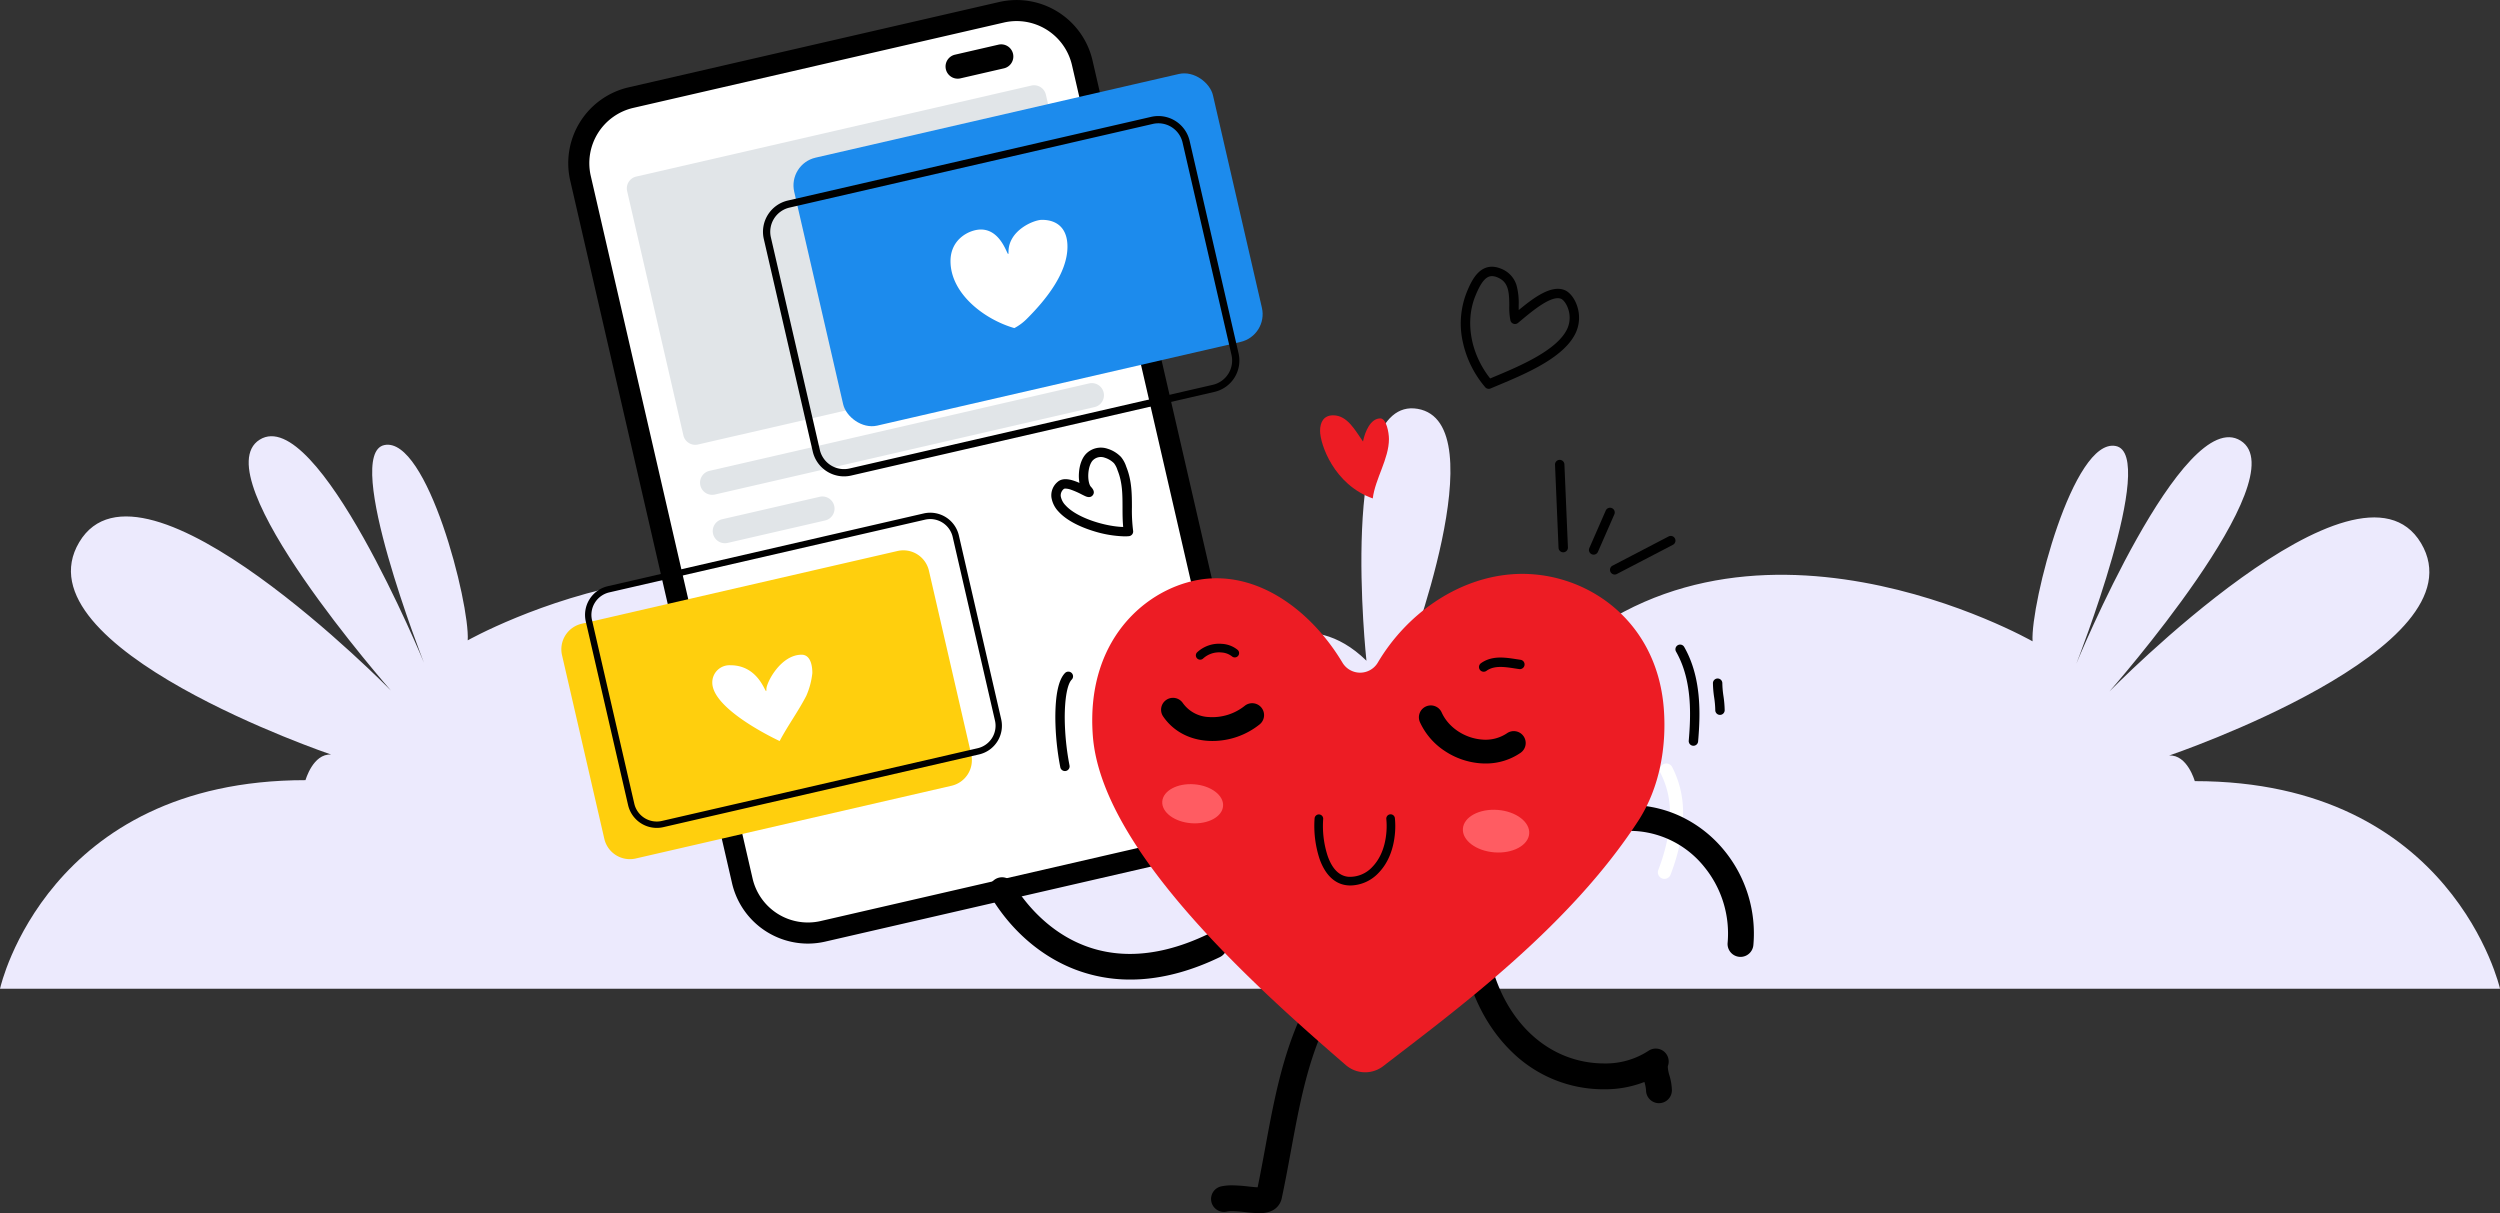 <svg xmlns="http://www.w3.org/2000/svg" width="1125" height="545.925" viewBox="0 0 1125 545.925">
  <rect x="0" y="0" width="1125" height="545.925" fill="#333333" stroke="none"/>
  <g id="Group_93" data-name="Group 93" transform="translate(0 -106.16)">
    <path id="Path_2" data-name="Path 2" d="M614.9,403.479s-12.967-119.584,23.052-113.34-5.282,113.82-5.282,113.82c37.409-28.876,62.8,1.68,63.3,2.28l.518.654c86.986-86.986,218.163-12.135,218.163-12.135-.961-16.809,18.249-91.729,37.459-87.887s-17.769,97.972-17.769,97.972,48.025-116.7,73.959-100.373-59.071,112.86-59.071,112.86,111.9-114.3,140.234-66.756-113.34,95.571-113.34,95.571c8.164-.48,11.526,11.526,11.526,11.526,116.222,0,137.353,93.409,137.353,93.409H0l.171-.612s21.084-93.239,137.306-93.239c0,0,3.361-12.006,11.526-11.526,0,0-141.675-48.026-113.34-95.571S175.9,416.888,175.9,416.888s-85.005-96.532-59.071-112.86S190.785,404.4,190.785,404.4s-36.98-94.13-17.77-97.972,38.421,71.078,37.46,87.887c0,0,131.65-74.38,218.636,12.606,0,0,25.934-31.336,63.394-2.521,0,0-41.3-107.577-5.283-113.82s23.052,113.34,23.052,113.34,20.719-27.382,53.616-4.81C563.89,399.111,588.655,377.862,614.9,403.479Z" fill="#eceafd"/>
    <g id="Group_50" data-name="Group 50">
      <g id="Group_20" data-name="Group 20">
        <path id="Path_19" data-name="Path 19" d="M748.995,501.657a2.958,2.958,0,0,1-2.759-4.011c3.476-9.091,5.238-17.592,5.238-25.269a38.754,38.754,0,0,0-4.245-18.331,2.955,2.955,0,0,1,5.223-2.765,44.6,44.6,0,0,1,4.931,21.1c0,8.4-1.893,17.613-5.627,27.379A2.957,2.957,0,0,1,748.995,501.657Z" fill="#fff"/>
      </g>
      <g id="Group_49" data-name="Group 49">
        <g id="Group_21" data-name="Group 21">
          <path id="Path_20" data-name="Path 20" d="M783.234,536.76c-.164,0-.329-.007-.5-.021a5.816,5.816,0,0,1-5.306-6.284,47.4,47.4,0,0,0-10.414-34.082,43.245,43.245,0,0,0-30.03-16.17,44.493,44.493,0,0,0-14.012,1.089,5.816,5.816,0,0,1-2.681-11.318,56.121,56.121,0,0,1,17.671-1.361,53.631,53.631,0,0,1,21.338,6.436,56.342,56.342,0,0,1,16.737,13.985,58.969,58.969,0,0,1,12.981,42.4A5.817,5.817,0,0,1,783.234,536.76Z"/>
        </g>
        <g id="Group_28" data-name="Group 28">
          <g id="Group_23" data-name="Group 23">
            <path id="Path_21" data-name="Path 21" d="M433.725,510.655l-63.373,14.6a30.29,30.29,0,0,1-36.315-22.719L261.228,186.4a30.289,30.289,0,0,1,22.719-36.315l166.745-38.4A30.292,30.292,0,0,1,487.008,134.4l72.809,316.135A30.292,30.292,0,0,1,537.1,486.848L433.725,510.655Z" fill="#fff"/>
            <g id="Group_22" data-name="Group 22">
              <path id="Path_22" data-name="Path 22" d="M363.487,530.778a35.065,35.065,0,0,1-34.07-27.182L256.608,187.461a35.031,35.031,0,0,1,26.275-42l166.745-38.4a35.072,35.072,0,0,1,42,26.275l72.809,316.135a35.031,35.031,0,0,1-26.275,42l-166.746,38.4A35.286,35.286,0,0,1,363.487,530.778Zm94.006-415.134a25.577,25.577,0,0,0-5.737.654L285.011,154.7a25.547,25.547,0,0,0-19.163,30.631l72.809,316.135a25.549,25.549,0,0,0,30.631,19.163l63.373-14.6,1.064,4.62-1.064-4.62,103.372-23.807A25.548,25.548,0,0,0,555.2,451.6L482.387,135.461A25.594,25.594,0,0,0,457.493,115.644Z"/>
            </g>
          </g>
          <g id="Group_24" data-name="Group 24">
            <path id="Path_23" data-name="Path 23" d="M430.96,141.562a5.467,5.467,0,0,1-1.222-10.794l19.572-4.508a5.466,5.466,0,1,1,2.454,10.654l-19.572,4.507A5.494,5.494,0,0,1,430.96,141.562Z"/>
          </g>
          <g id="Group_27" data-name="Group 27">
            <path id="Path_24" data-name="Path 24" d="M470.655,148.767,495.971,258.69a5.477,5.477,0,0,1-4.1,6.553L314.084,306.189a5.478,5.478,0,0,1-6.554-4.1L282.214,192.167a5.467,5.467,0,0,1,4.1-6.554L464.1,144.667A5.466,5.466,0,0,1,470.655,148.767Z" fill="#e1e5e8"/>
            <path id="Path_25" data-name="Path 25" d="M492.541,289.351,321.714,328.694a5.466,5.466,0,0,1-2.454-10.654L490.087,278.7a5.466,5.466,0,0,1,2.454,10.654Z" fill="#e1e5e8"/>
            <path id="Path_26" data-name="Path 26" d="M371.3,340.373l-43.87,10.1a5.466,5.466,0,0,1-2.454-10.654l43.87-10.1a5.466,5.466,0,1,1,2.454,10.654Z" fill="#e1e5e8"/>
            <rect id="Rectangle_6" data-name="Rectangle 6" width="193.374" height="123.732" rx="12.808" transform="translate(354.522 179.98) rotate(-12.97)" fill="#1c8bed"/>
            <g id="Group_25" data-name="Group 25">
              <path id="Path_27" data-name="Path 27" d="M379.808,320.526a14.47,14.47,0,0,1-14.074-11.2l-22.02-95.613a14.442,14.442,0,0,1,10.833-17.316l163.478-37.651a14.461,14.461,0,0,1,17.317,10.833l22.02,95.614a14.479,14.479,0,0,1-10.833,17.315L383.051,320.156A14.447,14.447,0,0,1,379.808,320.526Zm141.46-158.883a11.2,11.2,0,0,0-2.509.286L355.281,199.58a11.173,11.173,0,0,0-8.381,13.4l22.021,95.613a11.184,11.184,0,0,0,13.4,8.38L545.8,279.319a11.211,11.211,0,0,0,8.38-13.395L532.155,170.31A11.194,11.194,0,0,0,521.268,161.643Z"/>
            </g>
            <path id="Rectangle_7" data-name="Rectangle 7" d="M11.806,0H157.619a11.805,11.805,0,0,1,11.805,11.805V96.6a11.805,11.805,0,0,1-11.805,11.805H11.806A11.806,11.806,0,0,1,0,96.6v-84.8A11.806,11.806,0,0,1,11.806,0Z" transform="translate(250.263 389.488) rotate(-12.97)" fill="#ffcf0d"/>
            <g id="Group_26" data-name="Group 26">
              <path id="Path_28" data-name="Path 28" d="M295.537,478.715a13.26,13.26,0,0,1-12.9-10.268l-19.032-82.633a13.255,13.255,0,0,1,9.93-15.872l142.093-32.725a13.236,13.236,0,0,1,15.871,9.929l19.032,82.633A13.253,13.253,0,0,1,440.6,445.65L298.509,478.376A13.255,13.255,0,0,1,295.537,478.715ZM418.619,339.74a10.429,10.429,0,0,0-2.347.269L274.179,372.734a10.386,10.386,0,0,0-7.781,12.437L285.43,467.8a10.366,10.366,0,0,0,12.436,7.78L439.96,442.859a10.386,10.386,0,0,0,7.78-12.437l-19.031-82.633a10.386,10.386,0,0,0-10.09-8.049Z"/>
            </g>
          </g>
        </g>
        <g id="Group_29" data-name="Group 29">
          <path id="Path_29" data-name="Path 29" d="M746.535,602.591a5.816,5.816,0,0,1-5.816-5.815,16.477,16.477,0,0,0-.724-3.679l-.014-.053A48.505,48.505,0,0,1,722,596.338a58.873,58.873,0,0,1-41.812-16.989c-10.474-10.187-17.844-24.13-21.313-40.319a5.816,5.816,0,1,1,11.373-2.437c6.263,29.228,26.577,48.114,51.752,48.114a35.139,35.139,0,0,0,19.873-5.714,5.816,5.816,0,0,1,8.743,6.678,2.333,2.333,0,0,0-.1.75,16.477,16.477,0,0,0,.724,3.679,25.406,25.406,0,0,1,1.116,6.676A5.815,5.815,0,0,1,746.535,602.591Z"/>
        </g>
        <g id="Group_30" data-name="Group 30">
          <path id="Path_30" data-name="Path 30" d="M566.614,652.085a58.833,58.833,0,0,1-6.1-.448,60.4,60.4,0,0,0-6.045-.448,12.568,12.568,0,0,0-2.383.187,5.815,5.815,0,1,1-2.281-11.4,23.664,23.664,0,0,1,4.664-.413,69.74,69.74,0,0,1,7.279.514c1.534.164,3,.32,4.188.367,1.234-5.963,2.356-12.044,3.445-17.948,5.411-29.345,11.007-59.689,31.783-84.132a5.816,5.816,0,1,1,8.862,7.533c-18.764,22.075-23.836,49.584-29.207,78.708-1.261,6.839-2.565,13.911-4.053,20.854a8.015,8.015,0,0,1-4.97,5.783A13.585,13.585,0,0,1,566.614,652.085Z"/>
        </g>
        <g id="Group_31" data-name="Group 31">
          <path id="Path_31" data-name="Path 31" d="M508.639,546.964a69,69,0,0,1-24.572-4.436c-15.412-5.837-28.967-17.5-38.168-32.833a5.816,5.816,0,0,1,9.974-5.984c7.118,11.864,34.5,48.561,88.03,22.661a5.815,5.815,0,0,1,5.065,10.469c-12.078,5.845-23.96,9.194-35.314,9.954Q511.132,546.965,508.639,546.964Z"/>
        </g>
        <path id="Path_32" data-name="Path 32" d="M622.45,585.922a13.3,13.3,0,0,1-16.809-.464C563.3,548.907,495.609,487.875,491.778,437.321c-3.488-46.016,27.476-68.93,52.1-70.8s47.045,15.8,60.215,37.813a9.258,9.258,0,0,0,15.907.018c12.9-21.849,35.653-37.9,60.318-39.769,31.318-2.374,65.265,19.2,68.4,60.531,1.286,16.967-1.829,35.546-11.517,50.454C706.179,523.3,655.58,560.381,622.45,585.922Z" fill="#ed1c24"/>
        <g id="Group_32" data-name="Group 32">
          <path id="Path_33" data-name="Path 33" d="M762.043,441.756c-.061,0-.123,0-.185-.008a2.114,2.114,0,0,1-1.924-2.29c.4-4.592.586-8.407.586-12.005,0-11.466-2.062-20.647-6.3-28.066a2.115,2.115,0,1,1,3.672-2.1c4.615,8.076,6.858,17.943,6.858,30.165,0,3.723-.191,7.654-.6,12.372A2.115,2.115,0,0,1,762.043,441.756Z"/>
        </g>
        <g id="Group_33" data-name="Group 33">
          <path id="Path_34" data-name="Path 34" d="M773.989,427.864a2.114,2.114,0,0,1-2.114-2.115,43.038,43.038,0,0,0-.508-5.774,46.9,46.9,0,0,1-.545-6.333,2.115,2.115,0,1,1,4.229,0,43.028,43.028,0,0,0,.508,5.774,46.91,46.91,0,0,1,.545,6.333A2.115,2.115,0,0,1,773.989,427.864Z"/>
        </g>
        <g id="Group_34" data-name="Group 34">
          <path id="Path_35" data-name="Path 35" d="M703.451,354.7a2.114,2.114,0,0,1-2.111-2.025L699.761,315.3a2.114,2.114,0,0,1,4.225-.179l1.579,37.374a2.113,2.113,0,0,1-2.023,2.2C703.512,354.7,703.481,354.7,703.451,354.7Z"/>
        </g>
        <g id="Group_35" data-name="Group 35">
          <path id="Path_36" data-name="Path 36" d="M717.138,355.749a2.116,2.116,0,0,1-1.937-2.963l7.37-16.845a2.115,2.115,0,1,1,3.875,1.695l-7.37,16.845A2.115,2.115,0,0,1,717.138,355.749Z"/>
        </g>
        <g id="Group_36" data-name="Group 36">
          <path id="Path_37" data-name="Path 37" d="M726.616,364.7a2.115,2.115,0,0,1-.979-3.991L750.9,347.547a2.115,2.115,0,0,1,1.954,3.751l-25.267,13.16A2.111,2.111,0,0,1,726.616,364.7Z"/>
        </g>
        <g id="Group_37" data-name="Group 37">
          <path id="Path_38" data-name="Path 38" d="M479.206,453.131a2.116,2.116,0,0,1-2.076-1.725,121.719,121.719,0,0,1-2.229-22.258c0-10.463,1.478-17.246,4.392-20.16a2.115,2.115,0,0,1,2.99,2.991c-1.974,1.974-3.152,8.392-3.152,17.169a117.48,117.48,0,0,0,2.156,21.478A2.115,2.115,0,0,1,479.6,453.1,2.194,2.194,0,0,1,479.206,453.131Z"/>
        </g>
        <g id="Group_45" data-name="Group 45">
          <g id="Group_41" data-name="Group 41">
            <g id="Group_38" data-name="Group 38">
              <path id="Path_39" data-name="Path 39" d="M540.075,403.018a1.94,1.94,0,0,1-1.381-3.3,14.479,14.479,0,0,1,11.2-3.821,12.265,12.265,0,0,1,7.006,2.673,1.94,1.94,0,1,1-2.49,2.976,8.539,8.539,0,0,0-4.813-1.781,10.663,10.663,0,0,0-8.143,2.678A1.937,1.937,0,0,1,540.075,403.018Z"/>
            </g>
            <ellipse id="Ellipse_1" data-name="Ellipse 1" cx="8.786" cy="13.723" rx="8.786" ry="13.723" transform="matrix(0.076, -0.997, 0.997, 0.076, 522.352, 475.564)" fill="#ff5c62"/>
            <g id="Group_39" data-name="Group 39">
              <path id="Path_40" data-name="Path 40" d="M545.6,439.6q-1.223,0-2.438-.093c-8.356-.639-15.367-4.526-19.743-10.945a5.357,5.357,0,0,1,8.853-6.035,15.085,15.085,0,0,0,11.707,6.3,23.353,23.353,0,0,0,16.047-4.962,5.357,5.357,0,1,1,6.808,8.272A33.981,33.981,0,0,1,545.6,439.6Z"/>
            </g>
            <g id="Group_40" data-name="Group 40">
              <path id="Path_41" data-name="Path 41" d="M668.465,449.732q-1.184,0-2.385-.092a33.489,33.489,0,0,1-15.957-5.559,30.781,30.781,0,0,1-11.147-12.935,5.357,5.357,0,1,1,9.779-4.379c2.995,6.69,10.286,11.589,18.142,12.19a17.287,17.287,0,0,0,11.313-2.875,5.357,5.357,0,0,1,6.1,8.807A27.543,27.543,0,0,1,668.465,449.732Z"/>
            </g>
          </g>
          <g id="Group_43" data-name="Group 43">
            <g id="Group_42" data-name="Group 42">
              <path id="Path_42" data-name="Path 42" d="M667.664,408.442a2.114,2.114,0,0,1-1.24-3.828c3.71-2.682,7.995-2.7,10.895-2.475,1.691.129,3.366.387,4.986.636.676.1,1.314.2,1.952.291a2.115,2.115,0,0,1-.586,4.189c-.666-.093-1.348-.2-2.008-.3-1.542-.237-3.137-.483-4.667-.6-3.6-.276-6.1.244-8.094,1.686A2.111,2.111,0,0,1,667.664,408.442Z"/>
            </g>
            <ellipse id="Ellipse_2" data-name="Ellipse 2" cx="9.578" cy="14.961" rx="9.578" ry="14.961" transform="translate(657.574 488.582) rotate(-85.624)" fill="#ff5c62"/>
          </g>
          <g id="Group_44" data-name="Group 44">
            <path id="Path_43" data-name="Path 43" d="M607.743,504.626q-.574,0-1.15-.044c-5.76-.441-10.181-4.556-12.785-11.9a47.645,47.645,0,0,1-2.246-18.215,1.94,1.94,0,1,1,3.868.3,43.5,43.5,0,0,0,2.035,16.623c2.081,5.871,5.252,9.01,9.424,9.329a13.7,13.7,0,0,0,10.756-4.542c2.5-2.607,5.619-7.453,6.253-15.74a32.7,32.7,0,0,0-.055-5.689,1.94,1.94,0,1,1,3.861-.381,36.525,36.525,0,0,1,.063,6.366c-.572,7.467-3.1,13.737-7.324,18.131A17.793,17.793,0,0,1,607.743,504.626Z"/>
          </g>
        </g>
        <g id="Group_48" data-name="Group 48">
          <path id="Path_44" data-name="Path 44" d="M617.739,330.455C600.248,324.282,594.03,306,594.03,300.023c0-3.837,1.611-6.971,5.878-6.971,6.514,0,9.986,6.952,13.44,11.787.911-4.555,3.434-10.4,7.8-10.4,2.747,0,3.88,6.461,3.88,9.282C625.025,312.642,618.854,321.538,617.739,330.455Z" fill="#ed1c24"/>
          <g id="Group_46" data-name="Group 46">
            <path id="Path_45" data-name="Path 45" d="M669.943,281.138a2.114,2.114,0,0,1-1.612-.746,46.528,46.528,0,0,1-10.016-20.107,38.115,38.115,0,0,1,1.661-22.489c1.3-3.214,2.96-6.81,5.422-9.116,2.811-2.632,6.175-3.183,10-1.636a11.642,11.642,0,0,1,7.041,7.5,30.347,30.347,0,0,1,.966,9.06c0,.716.006,1.417.023,2.093,6.343-5.243,14.483-11.49,20.623-9.006,2.313.935,4.469,3.647,5.626,7.077a16.343,16.343,0,0,1-.236,11.338c-4.712,11.653-22.579,19.124-35.624,24.58-1.06.443-2.08.869-3.049,1.28A2.113,2.113,0,0,1,669.943,281.138Zm1.459-50.721c-2.49,0-4.749,2.15-7.505,8.964-4.7,11.616-2.063,26.012,6.68,37.08l1.608-.673c11.661-4.877,29.284-12.246,33.335-22.264a12.2,12.2,0,0,0,.149-8.4c-.824-2.442-2.235-4.116-3.2-4.507-4.254-1.721-12.686,5.3-17.724,9.492-.58.482-1.134.943-1.659,1.374a2.115,2.115,0,0,1-3.4-1.141,29.954,29.954,0,0,1-.509-6.715c-.028-6.349-.416-10.66-5.364-12.661A6.478,6.478,0,0,0,671.4,230.417Z"/>
          </g>
          <g id="Group_47" data-name="Group 47">
            <path id="Path_46" data-name="Path 46" d="M506.051,347.522a50.987,50.987,0,0,1-14.053-2.4c-4.008-1.232-11.368-4.005-15.642-8.728a11.881,11.881,0,0,1-3.209-6.386,7.84,7.84,0,0,1,2.742-6.956c2.486-2.249,6.441-1.091,9.868.431a18.145,18.145,0,0,1-.236-4.386c.239-3.928,1.545-7.24,3.584-9.084a9.343,9.343,0,0,1,9.28-1.927,14.128,14.128,0,0,1,6.042,3.686,13.147,13.147,0,0,1,2.371,4.365q.094.246.193.5c2.349,6.028,2.361,12,2.373,17.776a72.993,72.993,0,0,0,.541,10.607,2.116,2.116,0,0,1-1.9,2.417C507.4,347.495,506.745,347.522,506.051,347.522Zm-26.574-21.49a1.232,1.232,0,0,0-.75.159,3.682,3.682,0,0,0-1.381,3.312,7.857,7.857,0,0,0,2.146,4.056c5.3,5.852,18.313,9.571,25.944,9.734-.29-3.027-.3-5.987-.3-8.87-.011-5.635-.022-10.957-2.084-16.248l-.2-.517a9.584,9.584,0,0,0-1.559-3.045,10.052,10.052,0,0,0-4.12-2.472,5.069,5.069,0,0,0-5.228,1.011c-1.19,1.076-2.033,3.454-2.2,6.2-.17,2.8.431,5.033,1.113,5.786.727.8,2.082,2.3.9,3.857-.5.651-1.458,1.268-3.24.5-.46-.2-1.037-.486-1.706-.82a36.2,36.2,0,0,0-5.224-2.264A7.484,7.484,0,0,0,479.477,326.032Z"/>
          </g>
        </g>
        <path id="Path_47" data-name="Path 47" d="M456.454,253.8c-13.322-3.806-28.728-15.411-28.728-30.151,0-10.1,8.723-14.205,13.673-14.205,10.251,0,12.425,14.87,12.425,10.077,0-9.711,11.362-14.433,15.048-14.433,6.667,0,11.483,3.644,11.483,12.063,0,11.856-9.676,23.877-18.093,32.294A23.145,23.145,0,0,1,456.454,253.8Z" fill="#fff"/>
        <path id="Path_48" data-name="Path 48" d="M350.835,439.637c-9.363-4.477-30.307-16.047-30.307-26.314a7.747,7.747,0,0,1,8.167-7.8c14.049,0,16.186,15.512,16.186,10.692,0-2.836,6.385-15.431,15.859-15.431,3.782,0,4.816,4.431,4.816,8.251a34.239,34.239,0,0,1-2.744,10.28C359.076,426.517,354.464,432.741,350.835,439.637Z" fill="#fff"/>
      </g>
    </g>
  </g>
</svg>
